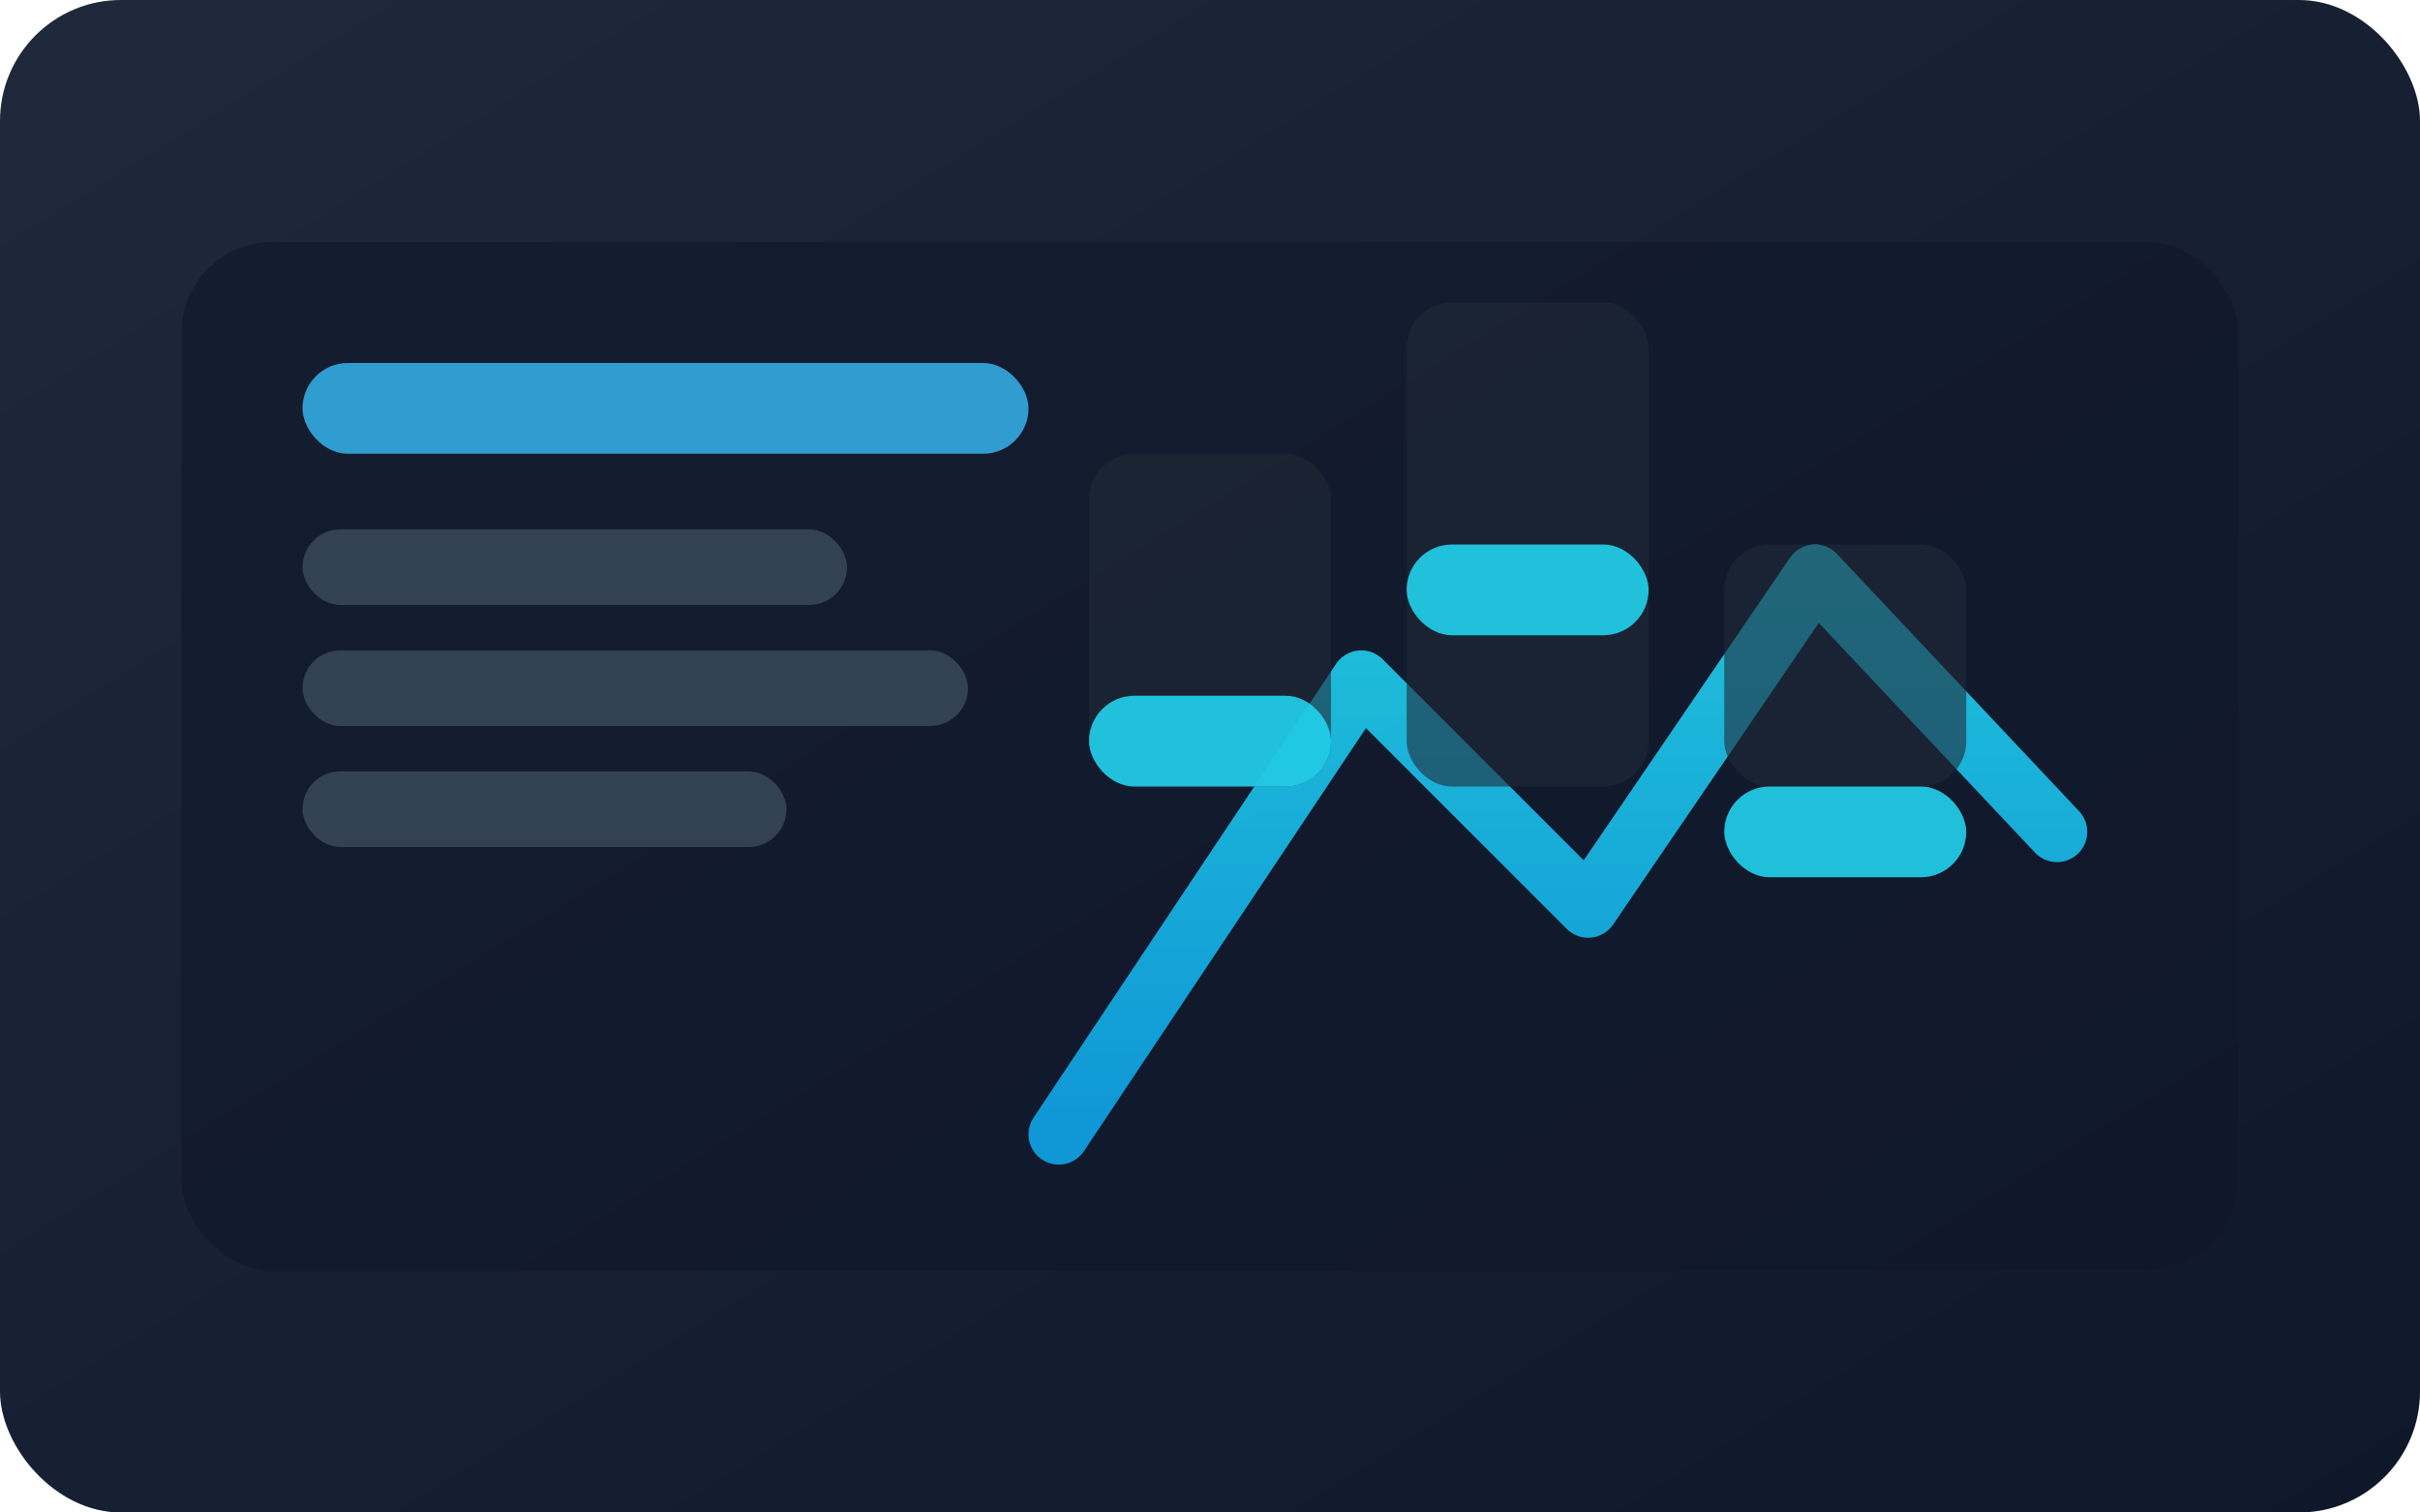 <svg xmlns="http://www.w3.org/2000/svg" viewBox="0 0 320 200" role="img" aria-labelledby="title desc">
  <title id="title">Analytics dashboard illustration</title>
  <desc id="desc">A stylised dashboard with charts and metrics.</desc>
  <defs>
    <linearGradient id="panel" x1="0%" y1="0%" x2="100%" y2="100%">
      <stop offset="0%" stop-color="#1e293b" />
      <stop offset="100%" stop-color="#0f172a" />
    </linearGradient>
    <linearGradient id="accent" x1="0%" y1="0%" x2="0%" y2="100%">
      <stop offset="0%" stop-color="#22d3ee" />
      <stop offset="100%" stop-color="#0ea5e9" />
    </linearGradient>
  </defs>
  <rect width="320" height="200" rx="16" fill="url(#panel)" />
  <rect x="24" y="32" width="272" height="136" rx="12" fill="#0f172a" opacity="0.6" />
  <rect x="40" y="48" width="96" height="12" rx="6" fill="#38bdf8" opacity="0.8" />
  <rect x="40" y="70" width="72" height="10" rx="5" fill="#334155" />
  <rect x="40" y="86" width="88" height="10" rx="5" fill="#334155" />
  <rect x="40" y="102" width="64" height="10" rx="5" fill="#334155" />
  <path d="M140 150 L180 90 L210 120 L240 76 L272 110" fill="none" stroke="url(#accent)" stroke-width="8" stroke-linecap="round" stroke-linejoin="round" opacity="0.9" />
  <g opacity="0.6">
    <rect x="144" y="60" width="32" height="44" rx="6" fill="#1f2937" />
    <rect x="186" y="40" width="32" height="64" rx="6" fill="#1f2937" />
    <rect x="228" y="72" width="32" height="32" rx="6" fill="#1f2937" />
  </g>
  <rect x="144" y="92" width="32" height="12" rx="6" fill="#22d3ee" opacity="0.9" />
  <rect x="186" y="72" width="32" height="12" rx="6" fill="#22d3ee" opacity="0.9" />
  <rect x="228" y="104" width="32" height="12" rx="6" fill="#22d3ee" opacity="0.9" />
</svg>
